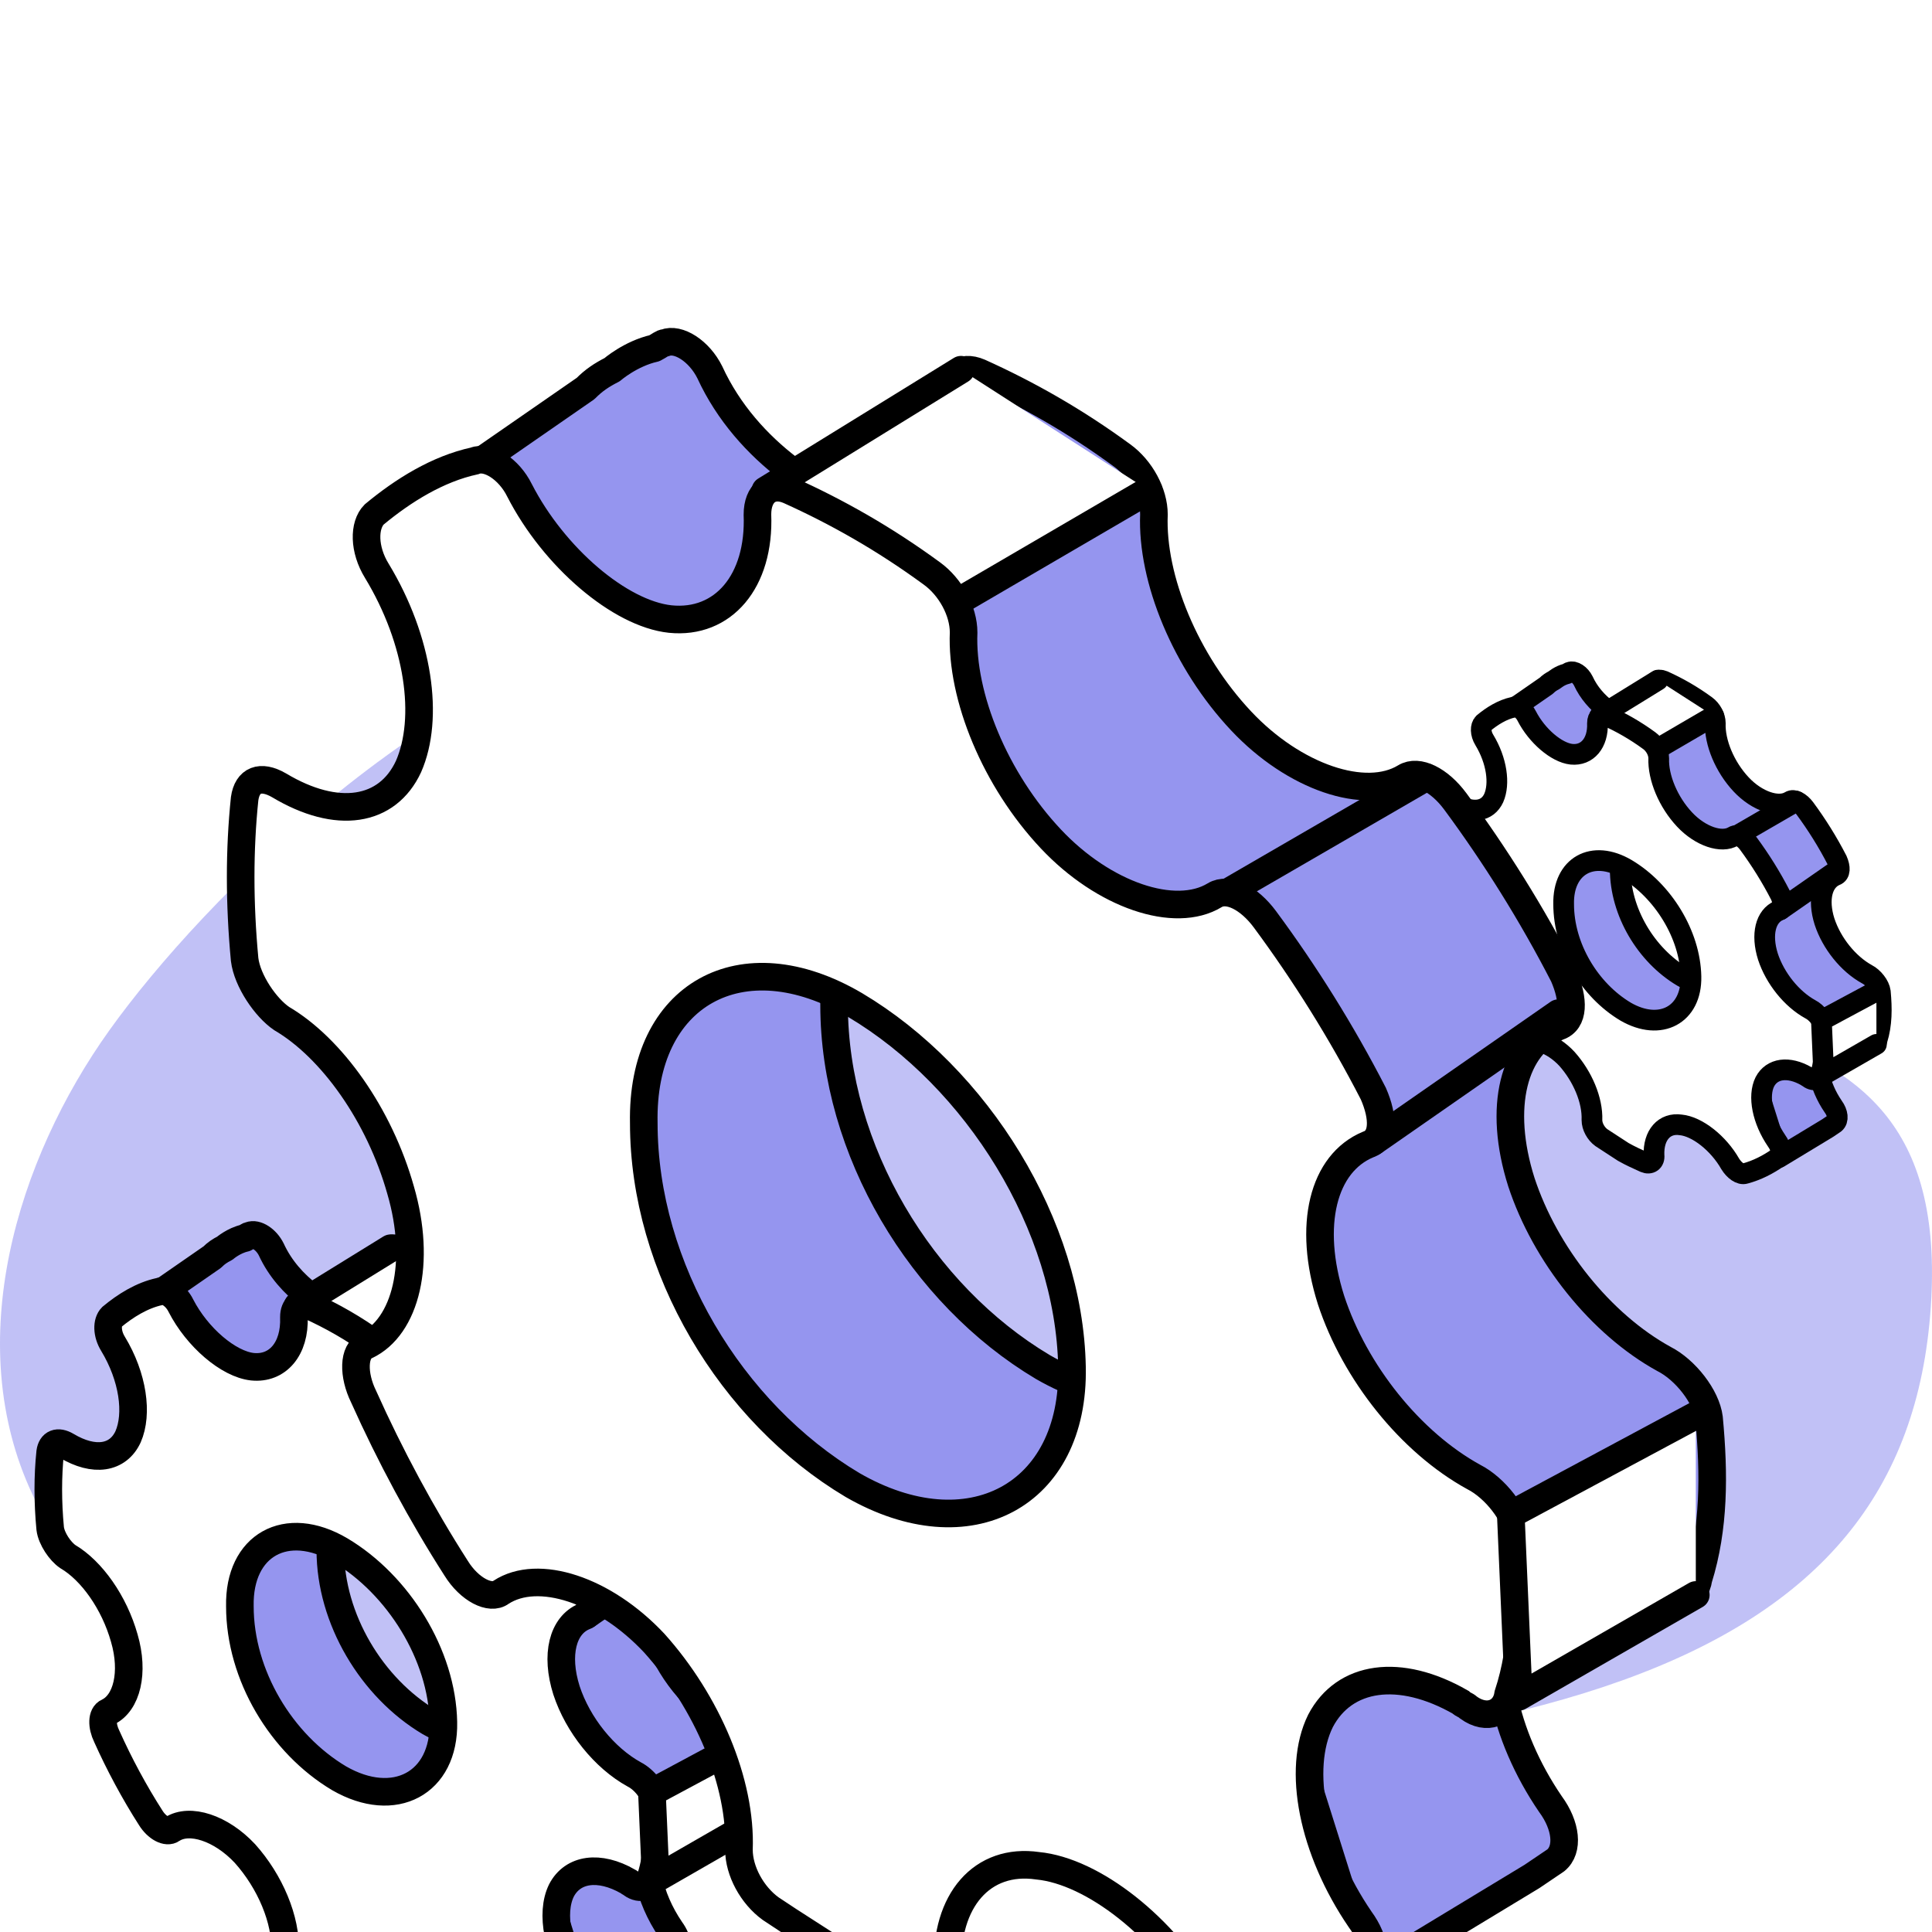 <svg width="140" height="140" viewBox="0 0 140 140" fill="none" xmlns="http://www.w3.org/2000/svg">
<g clip-path="url(#clip0)">
<rect x="-490" y="-1658" width="1408" height="4732" fill="white"/>
<g filter="url(#filter0_d)">
<path d="M-327 -139H165V141H-327V-139Z" fill="white"/>
<path d="M-327 -139H165V141H-327V-139Z" stroke="#979797"/>
</g>
<path opacity="0.585" fill-rule="evenodd" clip-rule="evenodd" d="M95.324 62.879C115.242 77.863 141.728 68.129 139.911 94.731C138.095 121.332 111.543 129.026 51.718 128.308C-8.107 127.59 -5.529 93.478 7.93 74.653C14.66 65.24 31.689 47.997 49.507 44.763C67.326 41.529 85.619 55.577 95.324 62.879" fill="#9595EF"/>
<path d="M54.068 126.553C53.977 125.814 53.248 124.891 52.52 124.521C50.336 123.321 48.424 120.92 47.605 118.427C46.785 115.842 47.331 113.719 48.879 113.072C49.425 112.888 49.425 112.149 49.061 111.318C47.969 109.194 46.694 107.163 45.329 105.316C44.783 104.578 44.054 104.208 43.599 104.485C42.234 105.316 39.776 104.485 37.955 102.547C36.044 100.515 34.86 97.653 34.951 95.437C34.951 94.698 34.496 93.867 33.859 93.406C32.221 92.205 30.582 91.282 28.943 90.543C28.306 90.266 27.851 90.636 27.851 91.374C27.942 93.683 26.668 95.16 24.847 94.975C24.119 94.883 23.208 94.514 22.389 93.867C21.297 93.036 20.296 91.928 19.658 90.543C19.294 89.805 18.566 89.343 18.111 89.528C18.02 89.528 17.929 89.62 17.747 89.713C16.927 89.897 16.29 90.451 16.29 90.451C15.926 90.636 15.653 90.82 15.38 91.097L11.648 93.683L13.286 99.038L16.199 99.684C16.108 99.961 16.108 100.146 16.017 100.331C15.289 101.9 13.559 102.177 11.556 100.977C10.919 100.608 10.464 100.792 10.373 101.439C10.191 103.193 10.191 105.039 10.373 106.978C10.373 107.532 11.01 108.456 11.556 108.825C13.286 109.841 14.925 112.149 15.653 114.734C16.381 117.227 15.835 119.443 14.47 120.089C14.014 120.274 14.014 121.105 14.379 121.844C15.289 123.875 16.381 125.906 17.564 127.753C18.02 128.492 18.748 128.861 19.112 128.584C20.387 127.753 22.662 128.492 24.392 130.338C26.212 132.369 27.396 135.139 27.305 137.448C27.305 138.186 27.76 139.017 28.397 139.479C29.216 140.033 30.127 140.587 30.946 141.141C31.765 141.603 32.585 141.972 33.404 142.341C34.041 142.618 34.587 142.249 34.496 141.51C34.405 139.202 35.68 137.725 37.591 138.002C38.41 138.094 39.321 138.463 40.231 139.11L42.325 145.757L47.969 142.341C48.242 142.157 48.515 141.972 48.788 141.787C49.243 141.418 49.152 140.587 48.606 139.848C46.967 137.448 46.421 134.678 47.24 133.016C48.06 131.446 49.971 131.169 52.065 132.369C52.156 132.462 52.247 132.462 52.338 132.554C52.975 133.016 53.613 132.739 53.704 132.092C54.25 130.338 54.25 128.492 54.068 126.553ZM31.128 124.798C26.941 122.305 23.937 117.319 23.937 112.334C23.846 107.902 27.305 105.963 31.219 108.271C35.407 110.764 38.593 115.842 38.684 120.736C38.775 125.168 35.133 127.107 31.128 124.798Z" fill="#9595EF" stroke="black" stroke-width="2" stroke-miterlimit="10" stroke-linejoin="round"/>
<path d="M44.328 104.486L37.318 108.548L42.507 117.043L48.879 112.611" stroke="black" stroke-width="2" stroke-miterlimit="10" stroke-linecap="round" stroke-linejoin="round"/>
<path d="M34.77 94.606L28.124 98.484L21.57 94.606L28.306 90.451" fill="white"/>
<path d="M34.77 94.606L28.124 98.484L21.57 94.606L28.306 90.451" stroke="black" stroke-width="2" stroke-miterlimit="10" stroke-linecap="round" stroke-linejoin="round"/>
<path d="M47.513 130.615C47.422 129.877 46.694 128.953 45.966 128.584C43.781 127.384 41.869 124.983 41.05 122.49C40.231 119.905 40.777 117.781 42.325 117.135C42.871 116.95 42.871 116.212 42.507 115.381C41.414 113.257 40.14 111.226 38.774 109.379C38.228 108.64 37.5 108.271 37.045 108.548C35.679 109.379 33.221 108.548 31.401 106.609C29.489 104.578 28.306 101.716 28.397 99.5C28.397 98.761 27.942 97.93 27.305 97.468C25.666 96.268 24.027 95.345 22.389 94.606C21.752 94.329 21.297 94.698 21.297 95.437C21.387 97.745 20.113 99.223 18.293 99.038C16.563 98.853 14.287 96.914 13.104 94.606C12.74 93.868 12.011 93.406 11.556 93.591C10.282 93.868 9.098 94.606 8.097 95.437C7.733 95.806 7.733 96.637 8.188 97.376C9.645 99.777 10.009 102.454 9.28 104.116C8.552 105.686 6.823 105.963 4.82 104.763C4.183 104.393 3.728 104.578 3.637 105.224C3.454 106.979 3.454 108.825 3.637 110.764C3.728 111.503 4.365 112.426 4.911 112.795C6.641 113.811 8.279 116.119 9.007 118.705C9.736 121.198 9.189 123.413 7.824 124.06C7.369 124.244 7.369 125.075 7.733 125.814C8.643 127.845 9.736 129.877 10.919 131.723C11.374 132.462 12.102 132.831 12.466 132.554C13.741 131.723 16.017 132.462 17.746 134.309C19.567 136.34 20.75 139.11 20.659 141.418C20.659 142.157 21.114 142.988 21.752 143.449C22.571 144.003 23.481 144.557 24.3 145.111C25.12 145.573 25.939 145.942 26.758 146.312C27.395 146.589 27.942 146.219 27.851 145.481C27.76 143.172 29.034 141.695 30.946 141.972C32.857 142.157 35.315 144.096 36.681 146.496C37.136 147.235 37.864 147.789 38.41 147.604C39.776 147.235 41.05 146.589 42.233 145.758C42.689 145.388 42.598 144.557 42.051 143.819C40.413 141.418 39.867 138.648 40.686 136.986C41.505 135.416 43.417 135.14 45.511 136.34C45.602 136.432 45.693 136.432 45.784 136.524C46.421 136.986 47.058 136.709 47.149 136.063C47.695 134.401 47.695 132.554 47.513 130.615ZM24.574 128.861C20.386 126.368 17.382 121.382 17.382 116.396C17.291 111.964 20.75 110.025 24.665 112.334C28.852 114.827 32.038 119.905 32.129 124.798C32.22 129.23 28.579 131.169 24.574 128.861Z" fill="white" stroke="black" stroke-width="2" stroke-miterlimit="10"/>
<path d="M53.613 132.647L47.514 136.155L47.24 129.877L53.613 126.46" fill="white"/>
<path d="M53.613 132.647L47.514 136.155L47.24 129.877L53.613 126.46" stroke="black" stroke-width="2" stroke-miterlimit="10" stroke-linecap="round" stroke-linejoin="round"/>
<path d="M136.256 71.867C136.199 71.405 135.744 70.828 135.288 70.597C133.922 69.846 132.726 68.344 132.213 66.784C131.701 65.167 132.042 63.839 133.01 63.435C133.352 63.319 133.352 62.857 133.124 62.337C132.441 61.009 131.644 59.738 130.79 58.583C130.448 58.121 129.992 57.89 129.708 58.063C128.854 58.583 127.316 58.063 126.177 56.85C124.981 55.58 124.241 53.789 124.298 52.403C124.298 51.941 124.013 51.421 123.615 51.132C122.59 50.382 121.565 49.804 120.54 49.342C120.141 49.169 119.856 49.4 119.856 49.862C119.913 51.306 119.116 52.23 117.977 52.114C117.522 52.056 116.952 51.825 116.44 51.421C115.757 50.901 115.13 50.208 114.732 49.342C114.504 48.88 114.048 48.591 113.764 48.706C113.707 48.706 113.65 48.764 113.536 48.822C113.023 48.938 112.625 49.284 112.625 49.284C112.397 49.4 112.226 49.515 112.055 49.688L109.721 51.306L110.746 54.656L112.568 55.06C112.511 55.233 112.511 55.349 112.454 55.464C111.998 56.446 110.916 56.619 109.664 55.868C109.265 55.637 108.98 55.753 108.923 56.157C108.809 57.255 108.809 58.41 108.923 59.623C108.923 59.969 109.322 60.547 109.664 60.778C110.746 61.413 111.77 62.857 112.226 64.474C112.682 66.034 112.34 67.42 111.486 67.824C111.201 67.94 111.201 68.459 111.429 68.921C111.998 70.192 112.682 71.463 113.422 72.618C113.707 73.08 114.162 73.311 114.39 73.138C115.187 72.618 116.611 73.08 117.693 74.235C118.832 75.506 119.572 77.239 119.515 78.683C119.515 79.144 119.8 79.664 120.198 79.953C120.711 80.3 121.28 80.646 121.793 80.993C122.305 81.281 122.818 81.513 123.33 81.744C123.729 81.917 124.07 81.686 124.013 81.224C123.956 79.78 124.754 78.856 125.949 79.029C126.462 79.087 127.031 79.318 127.601 79.722L128.911 83.881L132.441 81.744C132.612 81.628 132.783 81.513 132.954 81.397C133.238 81.166 133.181 80.646 132.84 80.184C131.815 78.683 131.473 76.95 131.985 75.91C132.498 74.928 133.694 74.755 135.003 75.506C135.06 75.564 135.117 75.564 135.174 75.621C135.573 75.91 135.972 75.737 136.028 75.332C136.37 74.235 136.37 73.08 136.256 71.867ZM121.906 70.77C119.287 69.21 117.408 66.091 117.408 62.972C117.351 60.2 119.515 58.987 121.963 60.431C124.583 61.991 126.576 65.167 126.633 68.228C126.69 71.001 124.412 72.214 121.906 70.77Z" fill="#9595EF" stroke="black" stroke-width="1.5" stroke-miterlimit="10" stroke-linejoin="round"/>
<path d="M130.163 58.063L125.779 60.605L129.024 65.918L133.01 63.146" stroke="black" stroke-width="1.5" stroke-miterlimit="10" stroke-linecap="round" stroke-linejoin="round"/>
<path d="M124.184 51.883L120.027 54.309L115.927 51.883L120.141 49.284" fill="white"/>
<path d="M124.184 51.883L120.027 54.309L115.927 51.883L120.141 49.284" stroke="black" stroke-width="1.5" stroke-miterlimit="10" stroke-linecap="round" stroke-linejoin="round"/>
<path d="M132.156 74.409C132.099 73.947 131.644 73.369 131.188 73.138C129.822 72.387 128.626 70.885 128.113 69.326C127.601 67.709 127.942 66.38 128.91 65.976C129.252 65.861 129.252 65.398 129.024 64.879C128.341 63.55 127.544 62.28 126.69 61.124C126.348 60.662 125.892 60.431 125.608 60.605C124.754 61.124 123.216 60.605 122.077 59.392C120.881 58.121 120.141 56.331 120.198 54.944C120.198 54.482 119.913 53.962 119.515 53.674C118.49 52.923 117.465 52.345 116.44 51.883C116.041 51.71 115.757 51.941 115.757 52.403C115.813 53.847 115.016 54.771 113.877 54.656C112.795 54.54 111.372 53.327 110.632 51.883C110.404 51.421 109.948 51.132 109.664 51.248C108.866 51.421 108.126 51.883 107.5 52.403C107.272 52.634 107.272 53.154 107.557 53.616C108.468 55.118 108.695 56.793 108.24 57.832C107.784 58.814 106.702 58.987 105.45 58.237C105.051 58.005 104.766 58.121 104.709 58.525C104.596 59.623 104.596 60.778 104.709 61.991C104.766 62.453 105.165 63.03 105.507 63.261C106.589 63.897 107.614 65.341 108.069 66.958C108.525 68.517 108.183 69.903 107.329 70.308C107.044 70.423 107.044 70.943 107.272 71.405C107.841 72.676 108.525 73.947 109.265 75.102C109.55 75.564 110.005 75.795 110.233 75.621C111.03 75.102 112.454 75.564 113.536 76.719C114.675 77.99 115.415 79.722 115.358 81.166C115.358 81.628 115.643 82.148 116.041 82.437C116.554 82.783 117.123 83.13 117.636 83.476C118.148 83.765 118.661 83.996 119.173 84.227C119.572 84.4 119.913 84.169 119.856 83.707C119.8 82.263 120.597 81.339 121.793 81.513C122.988 81.628 124.526 82.841 125.38 84.343C125.665 84.805 126.12 85.151 126.462 85.036C127.316 84.805 128.113 84.4 128.854 83.881C129.138 83.65 129.081 83.13 128.74 82.668C127.715 81.166 127.373 79.433 127.886 78.394C128.398 77.412 129.594 77.239 130.904 77.99C130.96 78.047 131.017 78.047 131.074 78.105C131.473 78.394 131.872 78.221 131.929 77.816C132.27 76.777 132.27 75.621 132.156 74.409ZM117.806 73.311C115.187 71.752 113.308 68.633 113.308 65.514C113.251 62.742 115.415 61.529 117.863 62.973C120.483 64.532 122.476 67.709 122.533 70.77C122.59 73.542 120.312 74.755 117.806 73.311Z" fill="white" stroke="black" stroke-width="1.5" stroke-miterlimit="10"/>
<path d="M135.972 75.679L132.156 77.874L131.986 73.946L135.972 71.809" fill="white"/>
<path d="M135.972 75.679L132.156 77.874L131.986 73.946L135.972 71.809" stroke="black" stroke-width="1.5" stroke-miterlimit="10" stroke-linecap="round" stroke-linejoin="round"/>
<path d="M123.843 102.754C123.651 101.2 122.119 99.257 120.587 98.48C115.989 95.955 111.967 90.903 110.243 85.658C108.519 80.218 109.669 75.749 112.925 74.39C114.074 74.001 114.074 72.447 113.308 70.698C111.009 66.23 108.328 61.956 105.455 58.07C104.305 56.516 102.773 55.739 101.815 56.322C98.942 58.07 93.77 56.322 89.939 52.242C85.917 47.968 83.427 41.945 83.619 37.282C83.619 35.728 82.661 33.979 81.32 33.008C77.872 30.482 74.424 28.54 70.977 26.985C69.636 26.402 68.678 27.18 68.678 28.734C68.87 33.591 66.188 36.699 62.357 36.311C60.825 36.116 58.91 35.339 57.186 33.979C54.887 32.231 52.78 29.899 51.439 26.985C50.673 25.431 49.141 24.46 48.183 24.848C47.992 24.848 47.8 25.043 47.417 25.237C45.693 25.625 44.352 26.791 44.352 26.791C43.586 27.18 43.011 27.568 42.437 28.151L34.583 33.591L38.031 44.859L44.161 46.219C43.969 46.802 43.969 47.19 43.778 47.579C42.245 50.882 38.606 51.465 34.392 48.939C33.051 48.162 32.093 48.55 31.902 49.91C31.519 53.602 31.519 57.487 31.902 61.567C31.902 62.733 33.243 64.676 34.392 65.453C38.031 67.59 41.479 72.447 43.011 77.887C44.544 83.132 43.394 87.795 40.521 89.155C39.564 89.543 39.564 91.292 40.33 92.846C42.245 97.12 44.544 101.394 47.034 105.28C47.992 106.834 49.524 107.611 50.29 107.029C52.972 105.28 57.76 106.834 61.4 110.72C65.23 114.994 67.721 120.822 67.529 125.679C67.529 127.234 68.487 128.982 69.828 129.954C71.551 131.119 73.467 132.285 75.191 133.451C76.915 134.422 78.638 135.199 80.362 135.976C81.703 136.559 82.852 135.782 82.661 134.228C82.469 129.371 85.151 126.262 89.173 126.845C90.897 127.039 92.813 127.817 94.728 129.177L99.134 143.165L111.009 135.976C111.584 135.588 112.159 135.199 112.733 134.811C113.691 134.034 113.499 132.285 112.35 130.731C108.902 125.679 107.753 119.851 109.477 116.354C111.201 113.051 115.223 112.468 119.629 114.994C119.82 115.188 120.012 115.188 120.203 115.383C121.544 116.354 122.885 115.771 123.077 114.411C124.226 110.72 124.226 106.834 123.843 102.754ZM75.574 99.063C66.763 93.818 60.442 83.326 60.442 72.835C60.25 63.51 67.529 59.43 75.765 64.287C84.576 69.533 91.28 80.218 91.472 90.515C91.663 99.84 84.002 103.92 75.574 99.063Z" fill="#9595EF" stroke="black" stroke-width="2" stroke-miterlimit="10" stroke-linejoin="round"/>
<path d="M103.347 56.322L88.598 64.87L99.516 82.743L112.924 73.418" stroke="black" stroke-width="2" stroke-miterlimit="10" stroke-linecap="round" stroke-linejoin="round"/>
<path d="M83.236 35.533L69.254 43.693L55.462 35.533L69.637 26.791" fill="white"/>
<path d="M83.236 35.533L69.254 43.693L55.462 35.533L69.637 26.791" stroke="black" stroke-width="2" stroke-miterlimit="10" stroke-linecap="round" stroke-linejoin="round"/>
<path d="M110.052 111.303C109.86 109.749 108.328 107.806 106.795 107.029C102.198 104.503 98.176 99.452 96.452 94.207C94.728 88.767 95.877 84.298 99.133 82.938C100.283 82.55 100.283 80.996 99.517 79.247C97.218 74.778 94.537 70.504 91.663 66.619C90.514 65.064 88.982 64.287 88.024 64.87C85.151 66.619 79.979 64.87 76.148 60.79C72.126 56.516 69.636 50.493 69.827 45.831C69.827 44.277 68.87 42.528 67.529 41.557C64.081 39.031 60.633 37.088 57.185 35.534C55.845 34.951 54.887 35.728 54.887 37.282C55.078 42.139 52.397 45.248 48.566 44.859C44.927 44.471 40.138 40.391 37.648 35.534C36.882 33.98 35.349 33.008 34.392 33.397C31.71 33.98 29.22 35.534 27.113 37.282C26.347 38.06 26.347 39.808 27.305 41.362C30.369 46.414 31.136 52.048 29.603 55.545C28.071 58.848 24.431 59.43 20.218 56.905C18.877 56.128 17.919 56.516 17.727 57.876C17.344 61.568 17.344 65.453 17.727 69.533C17.919 71.087 19.26 73.03 20.409 73.807C24.048 75.944 27.496 80.801 29.029 86.241C30.561 91.487 29.412 96.149 26.538 97.509C25.581 97.898 25.581 99.646 26.347 101.201C28.262 105.475 30.561 109.749 33.051 113.634C34.009 115.189 35.541 115.966 36.307 115.383C38.989 113.634 43.777 115.189 47.417 119.074C51.248 123.348 53.738 129.177 53.546 134.034C53.546 135.588 54.504 137.337 55.845 138.308C57.569 139.474 59.484 140.639 61.208 141.805C62.932 142.776 64.656 143.554 66.38 144.331C67.72 144.914 68.87 144.136 68.678 142.582C68.487 137.725 71.168 134.617 75.191 135.2C79.213 135.588 84.385 139.668 87.258 144.719C88.216 146.273 89.748 147.439 90.897 147.051C93.77 146.273 96.452 144.914 98.942 143.165C99.9 142.388 99.708 140.639 98.559 139.085C95.111 134.034 93.962 128.205 95.686 124.708C97.41 121.406 101.432 120.823 105.838 123.348C106.029 123.543 106.221 123.543 106.412 123.737C107.753 124.708 109.094 124.126 109.285 122.766C110.435 119.269 110.435 115.383 110.052 111.303ZM61.782 107.612C52.971 102.366 46.651 91.875 46.651 81.384C46.459 72.059 53.738 67.979 61.974 72.836C70.785 78.081 77.489 88.767 77.681 99.064C77.872 108.389 70.21 112.469 61.782 107.612Z" fill="white" stroke="black" stroke-width="2" stroke-miterlimit="10"/>
<path d="M122.885 115.577L110.052 122.96L109.477 109.749L122.885 102.56" fill="white"/>
<path d="M122.885 115.577L110.052 122.96L109.477 109.749L122.885 102.56" stroke="black" stroke-width="2" stroke-miterlimit="10" stroke-linecap="round" stroke-linejoin="round"/>
</g>
<defs>
<filter id="filter0_d" x="-371.5" y="-151.5" width="581" height="369" filterUnits="userSpaceOnUse" color-interpolation-filters="sRGB">
<feFlood flood-opacity="0" result="BackgroundImageFix"/>
<feColorMatrix in="SourceAlpha" type="matrix" values="0 0 0 0 0 0 0 0 0 0 0 0 0 0 0 0 0 0 127 0"/>
<feOffset dy="32"/>
<feGaussianBlur stdDeviation="22"/>
<feColorMatrix type="matrix" values="0 0 0 0 0.429 0 0 0 0 0.401 0 0 0 0 0.527 0 0 0 0.127 0"/>
<feBlend mode="normal" in2="BackgroundImageFix" result="effect1_dropShadow"/>
<feBlend mode="normal" in="SourceGraphic" in2="effect1_dropShadow" result="shape"/>
</filter>
<clipPath id="clip0">
<rect x="-490" y="-1658" width="1408" height="4732" fill="white"/>
</clipPath>
</defs>
</svg>

